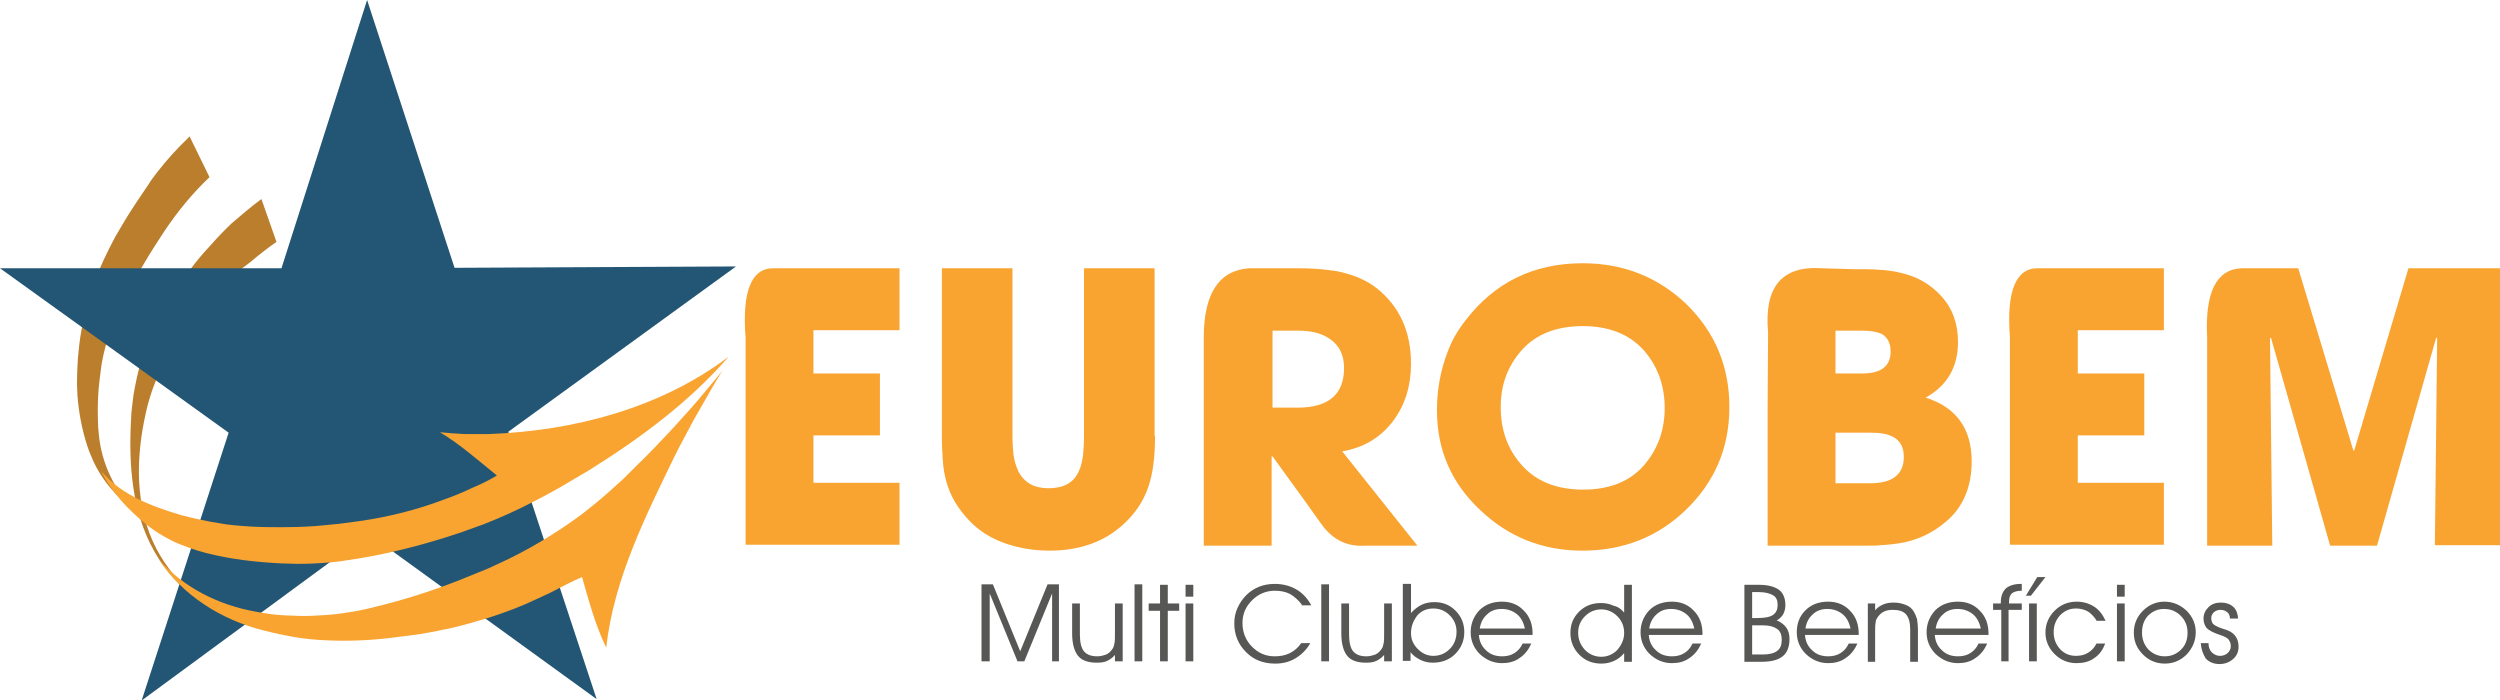 <?xml version="1.0" encoding="utf-8"?>
<!-- Generator: Adobe Illustrator 18.0.0, SVG Export Plug-In . SVG Version: 6.00 Build 0)  -->
<!DOCTYPE svg PUBLIC "-//W3C//DTD SVG 1.1//EN" "http://www.w3.org/Graphics/SVG/1.1/DTD/svg11.dtd">
<svg version="1.1" id="Camada_1" xmlns="http://www.w3.org/2000/svg" xmlns:xlink="http://www.w3.org/1999/xlink" x="0px" y="0px"
	 viewBox="0 0 548.9 153.8" enable-background="new 0 0 548.9 153.8" xml:space="preserve">
<g>
	<path fill-rule="evenodd" clip-rule="evenodd" fill="#BA7E2C" d="M41.3,30.3c-2.4,2.3-4.6,4.7-6.7,7.4l0,0c-0.7,0.9-1.4,1.8-2,2.8
		l0,0c-1.7,2.5-3.4,5-5,7.6l0,0c-0.8,1.3-1.5,2.6-2.3,3.9l0,0c-1.8,3.4-3.5,6.9-4.8,10.5l0,0c-0.4,1.2-0.8,2.5-1.2,3.7l0,0
		c-0.5,2-1,4.1-1.4,6.2l0,0c-0.4,2.1-0.6,4.2-0.8,6.3l0,0c-0.1,1.8-0.2,3.6-0.2,5.4l0,0c0,0.9,0.1,1.8,0.1,2.7l0,0
		c0.3,3.8,1,7.6,2.2,11.2l0,0c0.2,0.7,0.5,1.4,0.8,2.1l0,0c1.9,4.8,5.4,8.9,9.5,12c-4.4-4.5-7.2-10.4-7.8-16.7l0,0
		c-0.1-1-0.2-2-0.2-3.1l0,0c-0.1-3.1,0-6.2,0.4-9.2l0,0c0.1-1,0.3-2.1,0.4-3.1l0,0c0.9-5.2,2.7-10.2,5.4-14.8l0,0
		c1.2-2.5,2.5-5,3.9-7.3l0,0c1.4-2.4,2.9-4.7,4.4-7l0,0c3-4.5,6.3-8.5,10-12l0,0l-4.4-9C41.6,30,41.5,30.1,41.3,30.3L41.3,30.3
		L41.3,30.3z M50.9,49c-1.7,1.6-3.3,3.3-4.8,5l0,0c-1.6,1.7-3.1,3.5-4.5,5.4l0,0c-1,1.2-1.9,2.4-2.8,3.6l0,0
		c-0.9,1.2-1.7,2.5-2.5,3.8l0,0c-3.2,5.5-5.5,11.8-6.7,18.3l0,0c-0.2,1.1-0.4,2.2-0.5,3.3l0,0c-0.1,1.1-0.3,2.2-0.3,3.3l0,0
		c-0.6,10,0.1,20.6,5.1,29.4l0,0c0.5,0.9,1.1,1.8,1.7,2.7l0,0c3,4.3,7.1,7.9,12,10.2l0,0c0.9,0.5,1.7,0.9,2.6,1.3l0,0
		c-0.9-0.4-1.7-0.9-2.6-1.4l0,0c-4.7-2.5-8.7-6.2-11.6-10.6l0,0c-0.6-0.9-1.1-1.8-1.6-2.7l0,0c-4.9-9.3-4.6-20.3-2.3-30.3l0,0
		c0.2-1,0.5-2,0.8-3l0,0c0.3-1,0.6-1.9,1-2.9l0,0c2.1-5.7,5.2-11.1,9.2-15.7l0,0c1.7-2.1,3.6-4,5.6-5.9l0,0c2-1.9,4-3.6,6.2-5.2l0,0
		c1.9-1.6,3.8-3.1,5.8-4.5l-3.3-9.4C55.1,45.4,53,47.2,50.9,49L50.9,49L50.9,49z"/>
	<path fill="#575756" d="M215.5,145.2v-16.9h2.5l6,14.7l6-14.7h2.5v16.9H231v-14.9l-6.1,14.9h-1.5l-6.1-14.9v14.9H215.5L215.5,145.2
		z M235.4,132.5h1.7v6.8c0,1.7,0.3,3,0.9,3.7c0.6,0.7,1.5,1.1,2.9,1.1c0.8,0,1.4-0.2,2-0.4c0.6-0.3,1-0.7,1.4-1.3
		c0.2-0.3,0.3-0.7,0.4-1.2c0.1-0.5,0.1-1.2,0.1-2.4v-6.3h1.7v12.7h-1.7v-1.4c-0.5,0.6-1.1,1-1.7,1.3c-0.6,0.3-1.4,0.4-2.3,0.4
		c-1.9,0-3.3-0.5-4.1-1.5c-0.8-1-1.3-2.6-1.3-4.9V132.5L235.4,132.5z M249.1,145.2v-16.9h1.7v16.9H249.1L249.1,145.2z M254.7,145.2
		v-11.1h-2.5v-1.6h2.5v-4.1h1.7v4.1h2.5v1.6h-2.5v11.1H254.7L254.7,145.2z M262,131h-1.7v-2.6h1.7V131L262,131z M260.3,145.2v-12.7
		h1.7v12.7H260.3L260.3,145.2z M285.8,132.7c-0.8-1-1.7-1.8-2.6-2.3c-1-0.5-2.1-0.7-3.3-0.7c-1.9,0-3.6,0.7-5,2.1
		c-1.4,1.4-2.1,3-2.1,5c0,2,0.7,3.8,2.1,5.2c1.4,1.4,3,2.1,5,2.1c1.2,0,2.3-0.2,3.3-0.7c1-0.5,1.8-1.2,2.5-2.2h2
		c-0.8,1.4-1.9,2.5-3.2,3.3c-1.3,0.8-2.8,1.2-4.5,1.2c-2.6,0-4.7-0.8-6.4-2.5c-1.7-1.7-2.6-3.8-2.6-6.3c0-1.2,0.2-2.3,0.7-3.4
		c0.5-1.1,1.1-2,2-2.9c0.8-0.8,1.8-1.4,2.8-1.8c1-0.4,2.2-0.6,3.4-0.6c1.7,0,3.3,0.4,4.7,1.2c1.4,0.8,2.5,2,3.3,3.5H285.8
		L285.8,132.7z M290.1,145.2v-16.9h1.7v16.9H290.1L290.1,145.2z M294.5,132.5h1.7v6.8c0,1.7,0.3,3,0.9,3.7c0.6,0.7,1.5,1.1,2.9,1.1
		c0.8,0,1.4-0.2,2-0.4c0.6-0.3,1-0.7,1.4-1.3c0.2-0.3,0.3-0.7,0.4-1.2c0.1-0.5,0.1-1.2,0.1-2.4v-6.3h1.7v12.7h-1.7v-1.4
		c-0.5,0.6-1.1,1-1.7,1.3c-0.6,0.3-1.4,0.4-2.3,0.4c-1.9,0-3.3-0.5-4.1-1.5c-0.8-1-1.3-2.6-1.3-4.9V132.5L294.5,132.5z M309.8,128.4
		v5.3v0.9c0.7-0.8,1.5-1.4,2.3-1.8c0.8-0.4,1.8-0.6,2.8-0.6c1.9,0,3.4,0.6,4.7,1.9c1.3,1.3,1.9,2.9,1.9,4.7c0,1.9-0.7,3.5-2,4.8
		c-1.3,1.3-3,1.9-4.9,1.9c-1,0-1.9-0.2-2.7-0.6c-0.8-0.4-1.6-0.9-2.2-1.7v1.9h-1.7v-16.9H309.8L309.8,128.4z M309.8,139
		c0,1.4,0.5,2.5,1.5,3.5c1,1,2.1,1.5,3.4,1.5c1.4,0,2.6-0.5,3.6-1.5c1-1,1.5-2.3,1.5-3.8c0-1.4-0.5-2.6-1.5-3.6
		c-1-1-2.2-1.5-3.6-1.5c-1.4,0-2.6,0.5-3.5,1.5C310.3,136.3,309.8,137.5,309.8,139L309.8,139z M336.6,139.4h-11.9
		c0.1,1.4,0.6,2.5,1.6,3.4c0.9,0.9,2.1,1.3,3.5,1.3c1,0,1.9-0.2,2.7-0.7c0.8-0.5,1.4-1.2,1.8-2.1h1.9c-0.6,1.4-1.5,2.5-2.6,3.2
		c-1.1,0.8-2.4,1.1-3.8,1.1c-1.9,0-3.5-0.7-4.9-2c-1.3-1.3-2-2.9-2-4.8c0-1.9,0.7-3.5,1.9-4.8c1.3-1.3,3-1.9,5-1.9
		c2,0,3.6,0.7,4.8,2c1.3,1.3,1.9,3,1.9,5.1V139.4L336.6,139.4z M334.8,138c-0.3-1.4-0.9-2.5-1.8-3.2c-0.9-0.7-2-1.1-3.3-1.1
		c-1.3,0-2.4,0.4-3.2,1.2c-0.9,0.8-1.4,1.8-1.6,3.1H334.8L334.8,138z M356.6,139c0-1.5-0.5-2.7-1.5-3.7c-1-1-2.2-1.5-3.5-1.5
		c-1.4,0-2.6,0.5-3.6,1.5c-1,1-1.5,2.2-1.5,3.6c0,1.5,0.5,2.7,1.5,3.8c1,1,2.2,1.5,3.6,1.5c1.3,0,2.5-0.5,3.5-1.5
		C356.1,141.5,356.6,140.3,356.6,139L356.6,139z M356.6,134.5v-2.8v-3.3h1.7v16.9h-1.7v-1.9c-0.6,0.7-1.3,1.3-2.2,1.7
		c-0.9,0.4-1.8,0.6-2.8,0.6c-1.9,0-3.5-0.6-4.8-1.9c-1.3-1.3-2-2.9-2-4.8c0-1.9,0.6-3.4,1.9-4.7c1.3-1.3,2.9-1.9,4.8-1.9
		c1,0,2,0.2,2.8,0.6C355.3,133.2,356,133.8,356.6,134.5L356.6,134.5z M373.9,139.4H362c0.1,1.4,0.6,2.5,1.6,3.4
		c0.9,0.9,2.1,1.3,3.5,1.3c1,0,1.9-0.2,2.7-0.7c0.8-0.5,1.4-1.2,1.8-2.1h1.9c-0.6,1.4-1.5,2.5-2.6,3.2c-1.1,0.8-2.4,1.1-3.8,1.1
		c-1.9,0-3.5-0.7-4.9-2c-1.3-1.3-2-2.9-2-4.8c0-1.9,0.7-3.5,1.9-4.8c1.3-1.3,3-1.9,5-1.9c2,0,3.6,0.7,4.8,2c1.3,1.3,1.9,3,1.9,5.1
		V139.4L373.9,139.4z M372,138c-0.3-1.4-0.9-2.5-1.8-3.2c-0.9-0.7-2-1.1-3.3-1.1c-1.3,0-2.4,0.4-3.2,1.2c-0.9,0.8-1.4,1.8-1.6,3.1
		H372L372,138z M384.7,137.3v6.4h2.4c1.4,0,2.5-0.3,3.1-0.8c0.7-0.5,1-1.3,1-2.4c0-1.1-0.3-1.9-1-2.4c-0.7-0.5-1.7-0.8-3.1-0.8
		H384.7L384.7,137.3z M384.7,130v5.7h1c1.7,0,2.9-0.2,3.6-0.7c0.7-0.5,1-1.2,1-2.2c0-1-0.3-1.7-1-2.1c-0.7-0.4-1.7-0.7-3.1-0.7
		H384.7L384.7,130z M383,128.4h3.2c2,0,3.4,0.4,4.4,1.1c0.9,0.7,1.4,1.8,1.4,3.4c0,0.8-0.2,1.4-0.5,2c-0.3,0.5-0.8,1-1.4,1.3
		c0.9,0.4,1.6,0.9,2.1,1.6c0.5,0.7,0.7,1.5,0.7,2.5c0,1.7-0.5,3-1.5,3.8c-1,0.8-2.5,1.2-4.6,1.2H383V128.4L383,128.4z M408.2,139.4
		h-11.9c0.1,1.4,0.6,2.5,1.6,3.4c0.9,0.9,2.1,1.3,3.5,1.3c1,0,1.9-0.2,2.7-0.7c0.8-0.5,1.4-1.2,1.8-2.1h1.9
		c-0.6,1.4-1.5,2.5-2.6,3.2c-1.1,0.8-2.4,1.1-3.8,1.1c-1.9,0-3.5-0.7-4.9-2c-1.3-1.3-2-2.9-2-4.8c0-1.9,0.6-3.5,1.9-4.8
		c1.3-1.3,3-1.9,5-1.9c2,0,3.6,0.7,4.8,2c1.3,1.3,1.9,3,1.9,5.1V139.4L408.2,139.4z M406.3,138c-0.3-1.4-0.9-2.5-1.8-3.2
		c-0.9-0.7-2-1.1-3.3-1.1c-1.3,0-2.4,0.4-3.2,1.2c-0.9,0.8-1.4,1.8-1.6,3.1H406.3L406.3,138z M410.1,132.5h1.6v1.5
		c0.5-0.6,1.1-1,1.8-1.3c0.7-0.3,1.5-0.4,2.3-0.4c1,0,1.8,0.2,2.6,0.5c0.8,0.3,1.4,0.8,1.8,1.5c0.3,0.5,0.5,1,0.7,1.6
		c0.1,0.6,0.2,1.5,0.2,2.7v6.7h-1.7v-7.1c0-1.5-0.3-2.6-0.9-3.3c-0.6-0.7-1.6-1-2.9-1c-0.8,0-1.4,0.1-2,0.4c-0.6,0.3-1,0.7-1.4,1.3
		c-0.2,0.3-0.4,0.7-0.4,1.2c-0.1,0.4-0.1,1.2-0.1,2.3v6.2h-1.6V132.5L410.1,132.5z M436.7,139.4h-11.9c0.1,1.4,0.6,2.5,1.6,3.4
		c0.9,0.9,2.1,1.3,3.5,1.3c1,0,1.9-0.2,2.7-0.7c0.8-0.5,1.4-1.2,1.8-2.1h1.9c-0.6,1.4-1.5,2.5-2.6,3.2c-1.1,0.8-2.4,1.1-3.8,1.1
		c-1.9,0-3.5-0.7-4.9-2c-1.3-1.3-2-2.9-2-4.8c0-1.9,0.7-3.5,1.9-4.8c1.3-1.3,3-1.9,5-1.9c2,0,3.6,0.7,4.8,2c1.3,1.3,1.9,3,1.9,5.1
		V139.4L436.7,139.4z M434.9,138c-0.3-1.4-0.9-2.5-1.8-3.2c-0.9-0.7-2-1.1-3.3-1.1c-1.3,0-2.4,0.4-3.2,1.2c-0.9,0.8-1.4,1.8-1.6,3.1
		H434.9L434.9,138z M441,145.2h-1.6v-11.3h-1.8v-1.4h1.7v-0.3c0-1.3,0.4-2.3,1.1-3c0.7-0.6,1.8-1,3.3-1h0.2v1.5
		c-1,0-1.7,0.2-2.2,0.6c-0.4,0.4-0.6,1-0.6,1.9v0.3h2.8v1.4H441V145.2L441,145.2z M445.5,145.2v-12.7h1.7v12.7H445.5L445.5,145.2z
		 M445.9,130.8h-1.1l2.5-4.1h1.8L445.9,130.8L445.9,130.8z M460.4,136.4c-0.5-0.9-1.2-1.6-1.9-2.1c-0.7-0.4-1.6-0.7-2.7-0.7
		c-1.4,0-2.5,0.5-3.5,1.5c-0.9,1-1.4,2.2-1.4,3.7s0.5,2.7,1.4,3.7c0.9,1,2.1,1.5,3.5,1.5c1,0,1.9-0.2,2.7-0.7c0.8-0.5,1.4-1.2,1.8-2
		h1.9c-0.5,1.4-1.3,2.5-2.4,3.2c-1.1,0.8-2.4,1.1-3.9,1.1c-1.9,0-3.5-0.7-4.8-2c-1.3-1.3-2-2.9-2-4.7c0-1.9,0.7-3.5,2-4.8
		c1.3-1.3,2.9-2,4.9-2c1.4,0,2.7,0.4,3.8,1.1c1.1,0.7,1.9,1.8,2.5,3.1H460.4L460.4,136.4z M466.5,131h-1.7v-2.6h1.7V131L466.5,131z
		 M464.8,145.2v-12.7h1.7v12.7H464.8L464.8,145.2z M470.3,138.9c0,1.5,0.5,2.7,1.4,3.7c1,1,2.2,1.5,3.6,1.5c1.4,0,2.6-0.5,3.6-1.5
		c1-1,1.4-2.2,1.4-3.7c0-1.5-0.5-2.7-1.5-3.7c-1-1-2.2-1.5-3.7-1.5c-1.3,0-2.5,0.5-3.5,1.5C470.7,136.2,470.3,137.4,470.3,138.9
		L470.3,138.9z M468.5,138.9c0-1.9,0.7-3.5,2-4.8c1.3-1.3,2.9-2,4.7-2c1.9,0,3.5,0.7,4.9,2c1.3,1.3,2,2.9,2,4.7c0,1.9-0.7,3.5-2,4.9
		c-1.3,1.3-2.9,2-4.8,2c-1.9,0-3.5-0.7-4.8-2C469.1,142.3,468.5,140.7,468.5,138.9L468.5,138.9z M483.2,141.2h1.7v0
		c0,0.8,0.2,1.5,0.7,2c0.5,0.5,1.1,0.8,1.8,0.8c0.7,0,1.2-0.2,1.7-0.6c0.4-0.4,0.7-0.9,0.7-1.5c0-0.6-0.2-1.1-0.5-1.5
		c-0.3-0.4-1-0.7-1.9-1c-1.5-0.5-2.4-1-2.9-1.5c-0.4-0.5-0.7-1.2-0.7-2.1c0-1,0.4-1.8,1.1-2.5c0.7-0.7,1.7-1,2.7-1
		c1.1,0,2,0.3,2.7,0.9c0.7,0.6,1,1.5,1.1,2.6h-1.8c0-0.6-0.2-1.1-0.6-1.4c-0.4-0.3-0.8-0.5-1.5-0.5c-0.6,0-1,0.2-1.4,0.5
		c-0.4,0.4-0.6,0.8-0.6,1.3c0,0.4,0.1,0.7,0.2,1c0.2,0.3,0.4,0.5,0.8,0.7c0.3,0.2,0.8,0.4,1.4,0.6c0.6,0.2,1,0.3,1.2,0.4
		c0.8,0.3,1.4,0.8,1.8,1.4c0.4,0.6,0.6,1.3,0.6,2.2c0,1.1-0.4,2-1.2,2.7c-0.8,0.7-1.8,1.1-3,1.1c-1.2,0-2.2-0.4-3-1.2
		C483.7,143.6,483.3,142.6,483.2,141.2L483.2,141.2z"/>
	<path fill="#F9A431" d="M163.7,119.8V89.4V74.1c-0.8-10.2,1.3-15.3,6.2-15.2h27.6v13.6h-18.9V82h14.6v13.6h-14.6v10.4h18.9v13.6
		H163.7L163.7,119.8z M253.6,95.7c0,4.2-0.4,7.5-1.1,10c-0.9,3.3-2.6,6.2-5,8.6c-4.3,4.4-10,6.6-17,6.6c-3.4,0-6.5-0.5-9.5-1.5
		c-3.3-1.1-6-2.8-8.1-5c-2.6-2.7-4.3-5.6-5.1-8.6c-0.4-1.4-0.7-3-0.8-4.8c-0.1-1.4-0.2-3.2-0.2-5.3V58.9h15.5v36.7
		c0,1.6,0.1,3,0.2,4.1c0.2,1.5,0.6,2.7,1.1,3.8c1.3,2.5,3.5,3.7,6.6,3.7c3.3,0,5.5-1.2,6.6-3.6c0.5-1,0.8-2.2,1-3.7
		c0.1-1.1,0.2-2.5,0.2-4.3V58.9h15.5V95.7L253.6,95.7z M299.8,119.8c-4,0.3-7.3-1.3-9.8-4.9l-3.5-4.9l-7.1-9.8h-0.2v19.6h-14.9V89.4
		V74.1c0-9.6,3.3-14.7,9.9-15.2h9.4c2,0,3.7,0,4.9,0.1c1.8,0.1,3.4,0.3,4.8,0.5c3.6,0.7,6.6,1.9,9,3.8c5,4,7.5,9.5,7.5,16.6
		c0,4.8-1.3,9-3.9,12.5c-2.8,3.7-6.5,5.9-11.2,6.7l16.5,20.7H299.8L299.8,119.8z M295.1,80.8c0-2.8-1-4.9-3-6.3
		c-1.8-1.3-4.1-1.9-7-1.9h-5.7v16.9h5.5C291.7,89.5,295.1,86.6,295.1,80.8L295.1,80.8z M379.7,89.4c0,8.9-3.2,16.4-9.5,22.5
		c-6.2,6-13.8,9-22.8,9c-8.7,0-16.2-3-22.4-8.9c-6.4-6-9.5-13.3-9.5-21.9c0-4.6,0.8-8.9,2.4-13c0.8-2.2,2.1-4.5,3.9-6.8
		c6.4-8.3,14.9-12.5,25.7-12.5c8.9,0,16.5,3,22.8,9C376.6,73,379.7,80.5,379.7,89.4L379.7,89.4z M365.5,89.6c0-4.9-1.5-9.1-4.5-12.6
		c-3.2-3.6-7.7-5.4-13.5-5.4c-5.8,0-10.3,1.8-13.4,5.3c-3.1,3.5-4.6,7.6-4.6,12.5c0,5,1.5,9.2,4.6,12.7c3.2,3.6,7.7,5.4,13.5,5.4
		c5.8,0,10.3-1.8,13.4-5.4C364,98.6,365.5,94.4,365.5,89.6L365.5,89.6z M432.9,101.3c0,5.6-1.9,10.1-5.6,13.2
		c-2.8,2.4-5.9,3.9-9.3,4.6c-1.5,0.3-3.2,0.5-5,0.6c-0.8,0.1-1.7,0.1-2.7,0.1h-22.2V89.4l0.1-16.4c-0.9-10,3-14.7,11.8-14.1l6.8,0.2
		c2.4,0,4.2,0,5.4,0.1c1.9,0.1,3.6,0.3,5.1,0.7c3.6,0.8,6.6,2.5,9,5.2c2.4,2.6,3.6,6,3.6,10c0,5.5-2.4,9.6-7.1,12.2
		C429.5,89.4,432.9,94.1,432.9,101.3L432.9,101.3z M415.1,77.2c0-1.8-0.6-3-1.8-3.8c-1-0.5-2.4-0.8-4.3-0.8h-6V82h5.9
		C413,82,415.1,80.4,415.1,77.2L415.1,77.2z M418,100.3c0-2-0.7-3.4-2.2-4.3c-1.2-0.7-2.9-1-5-1H403v11.1h7.7c2.2,0,3.9-0.4,5.1-1.2
		C417.3,103.9,418,102.4,418,100.3L418,100.3z M441.3,119.8V89.4V74.1c-0.8-10.2,1.3-15.3,6.2-15.2h27.6v13.6h-18.9V82h14.6v13.6
		h-14.6v10.4h18.9v13.6H441.3L441.3,119.8z M534.6,119.8l0.5-45.5l-0.2-0.2l-13,45.7h-10.3l-13-45.7l-0.2,0.2l0.5,45.5h-14.3V89.4
		V74.1c-0.5-9.9,2-15,7.6-15.2h12.4l12.1,40h0.2l11.9-40h20.1v60.8H534.6L534.6,119.8z"/>
	<polygon fill-rule="evenodd" clip-rule="evenodd" fill="#235674" points="0,58.9 61.8,58.9 80.6,0 99.8,58.8 161.6,58.5 
		111.6,94.8 131,153.5 80.9,117.2 31.1,153.8 50.2,95 0,58.9 	"/>
	<path fill-rule="evenodd" clip-rule="evenodd" fill="#F9A431" d="M156.3,84.2c-1,1.2-2,2.4-3,3.6l0,0c-1,1.2-2.1,2.4-3.1,3.5l0,0
		c-2.1,2.4-4.3,4.7-6.5,7l0,0c-1.1,1.1-2.2,2.3-3.4,3.4l0,0c-1.1,1.1-2.3,2.3-3.4,3.4l0,0c-1.1,1-2.1,1.9-3.1,2.8l0,0
		c-1.1,1-2.3,2-3.4,2.9l0,0c-1.2,0.9-2.3,1.9-3.6,2.8l0,0c-5.4,3.9-11.1,7.3-17.2,10.1l0,0c-1.5,0.7-3,1.4-4.6,2l0,0
		c-5.7,2.4-11.7,4.6-17.9,6.3l0,0c-2.1,0.6-4.1,1.1-6.2,1.6l0,0c-2,0.5-4,0.8-6.1,1.1l0,0c-2.1,0.3-4.1,0.4-6.2,0.5l0,0
		c-2,0.1-4.1,0-6.2-0.1l0,0c-2.1-0.1-4.2-0.4-6.2-0.8l0,0c-8.1-1.4-16-5.3-21.4-11.6l0,0c5.2,8,13.8,13.4,23,15.7l0,0
		c2.3,0.6,4.7,1.1,7,1.5l0,0c2.4,0.4,4.7,0.6,7.1,0.7l0,0c2.4,0.1,4.8,0.1,7.2,0l0,0c2.4-0.1,4.7-0.3,7.1-0.6l0,0
		c1.9-0.2,3.7-0.5,5.5-0.7l0,0c1.8-0.3,3.6-0.6,5.4-1l0,0c2.1-0.4,4.1-0.9,6.2-1.5l0,0c1.4-0.4,2.7-0.8,4.1-1.2l0,0
		c3.7-1.2,7.2-2.5,10.7-4.2l0,0c0.4-0.2,0.9-0.4,1.3-0.6l0,0c0.4-0.2,0.9-0.4,1.3-0.6l0,0c1.2-0.6,2.3-1.2,3.5-1.8l0,0
		c1.2-0.6,2.4-1.2,3.6-1.7l0,0c1.5,5.3,2.9,10.5,5.3,15.5c1.7-15.2,8.7-29,15.3-42.6l0,0c0.7-1.4,1.4-2.7,2.1-4l0,0
		c0.6-1.1,1.1-2.1,1.7-3.2l0,0c1.2-2.1,2.4-4.2,3.6-6.3l0,0c0.9-1.6,1.9-3.2,2.8-4.7C157.8,82.4,157.1,83.3,156.3,84.2L156.3,84.2
		L156.3,84.2z M107.4,95.3c-1.8,0-3.6,0-5.4,0l0,0c-1.8-0.1-3.6-0.2-5.4-0.4l0,0c4.5,2.7,8.4,6.2,12.5,9.5l0,0
		c-1.8,1.1-3.7,2-5.6,2.8l0,0c-1.9,0.9-3.8,1.7-5.8,2.4l0,0c-6,2.3-12.4,3.9-18.7,4.8l0,0c-1.5,0.2-3,0.4-4.5,0.6l0,0
		c-2.3,0.2-4.6,0.5-6.9,0.6l0,0c-0.8,0-1.5,0.1-2.3,0.1l0,0c-4.7,0.1-9.4,0.1-14.1-0.4l0,0c-1-0.1-1.9-0.2-2.9-0.4l0,0
		c-1.4-0.2-2.9-0.5-4.3-0.8l0,0c-1.4-0.3-2.8-0.6-4.2-1l0,0c-6.4-1.9-13.2-4.4-17.6-9.7c2.3,4.7,6,8.6,10,11.8l0,0
		c1.1,0.9,2.3,1.7,3.5,2.4l0,0c1.2,0.7,2.5,1.4,3.8,1.9l0,0c0.8,0.3,1.6,0.6,2.4,0.9l0,0c1.1,0.4,2.2,0.7,3.3,1l0,0
		c5.4,1.4,10.9,2,16.5,2.3l0,0c1.2,0,2.4,0.1,3.6,0.1l0,0c2.3,0,4.6-0.1,6.9-0.3l0,0c1.1-0.1,2.3-0.2,3.4-0.4l0,0
		c8.7-1.2,17.3-3.4,25.6-6.2l0,0c1.7-0.6,3.3-1.2,5-1.8l0,0c3.8-1.5,7.6-3.2,11.2-5.1l0,0c1.8-0.9,3.6-1.9,5.4-2.9l0,0
		c2.2-1.3,4.4-2.6,6.6-3.9l0,0c11.2-7,21.9-14.9,30.6-24.9C144.9,89.7,125.9,94.6,107.4,95.3L107.4,95.3L107.4,95.3z"/>
</g>
</svg>
